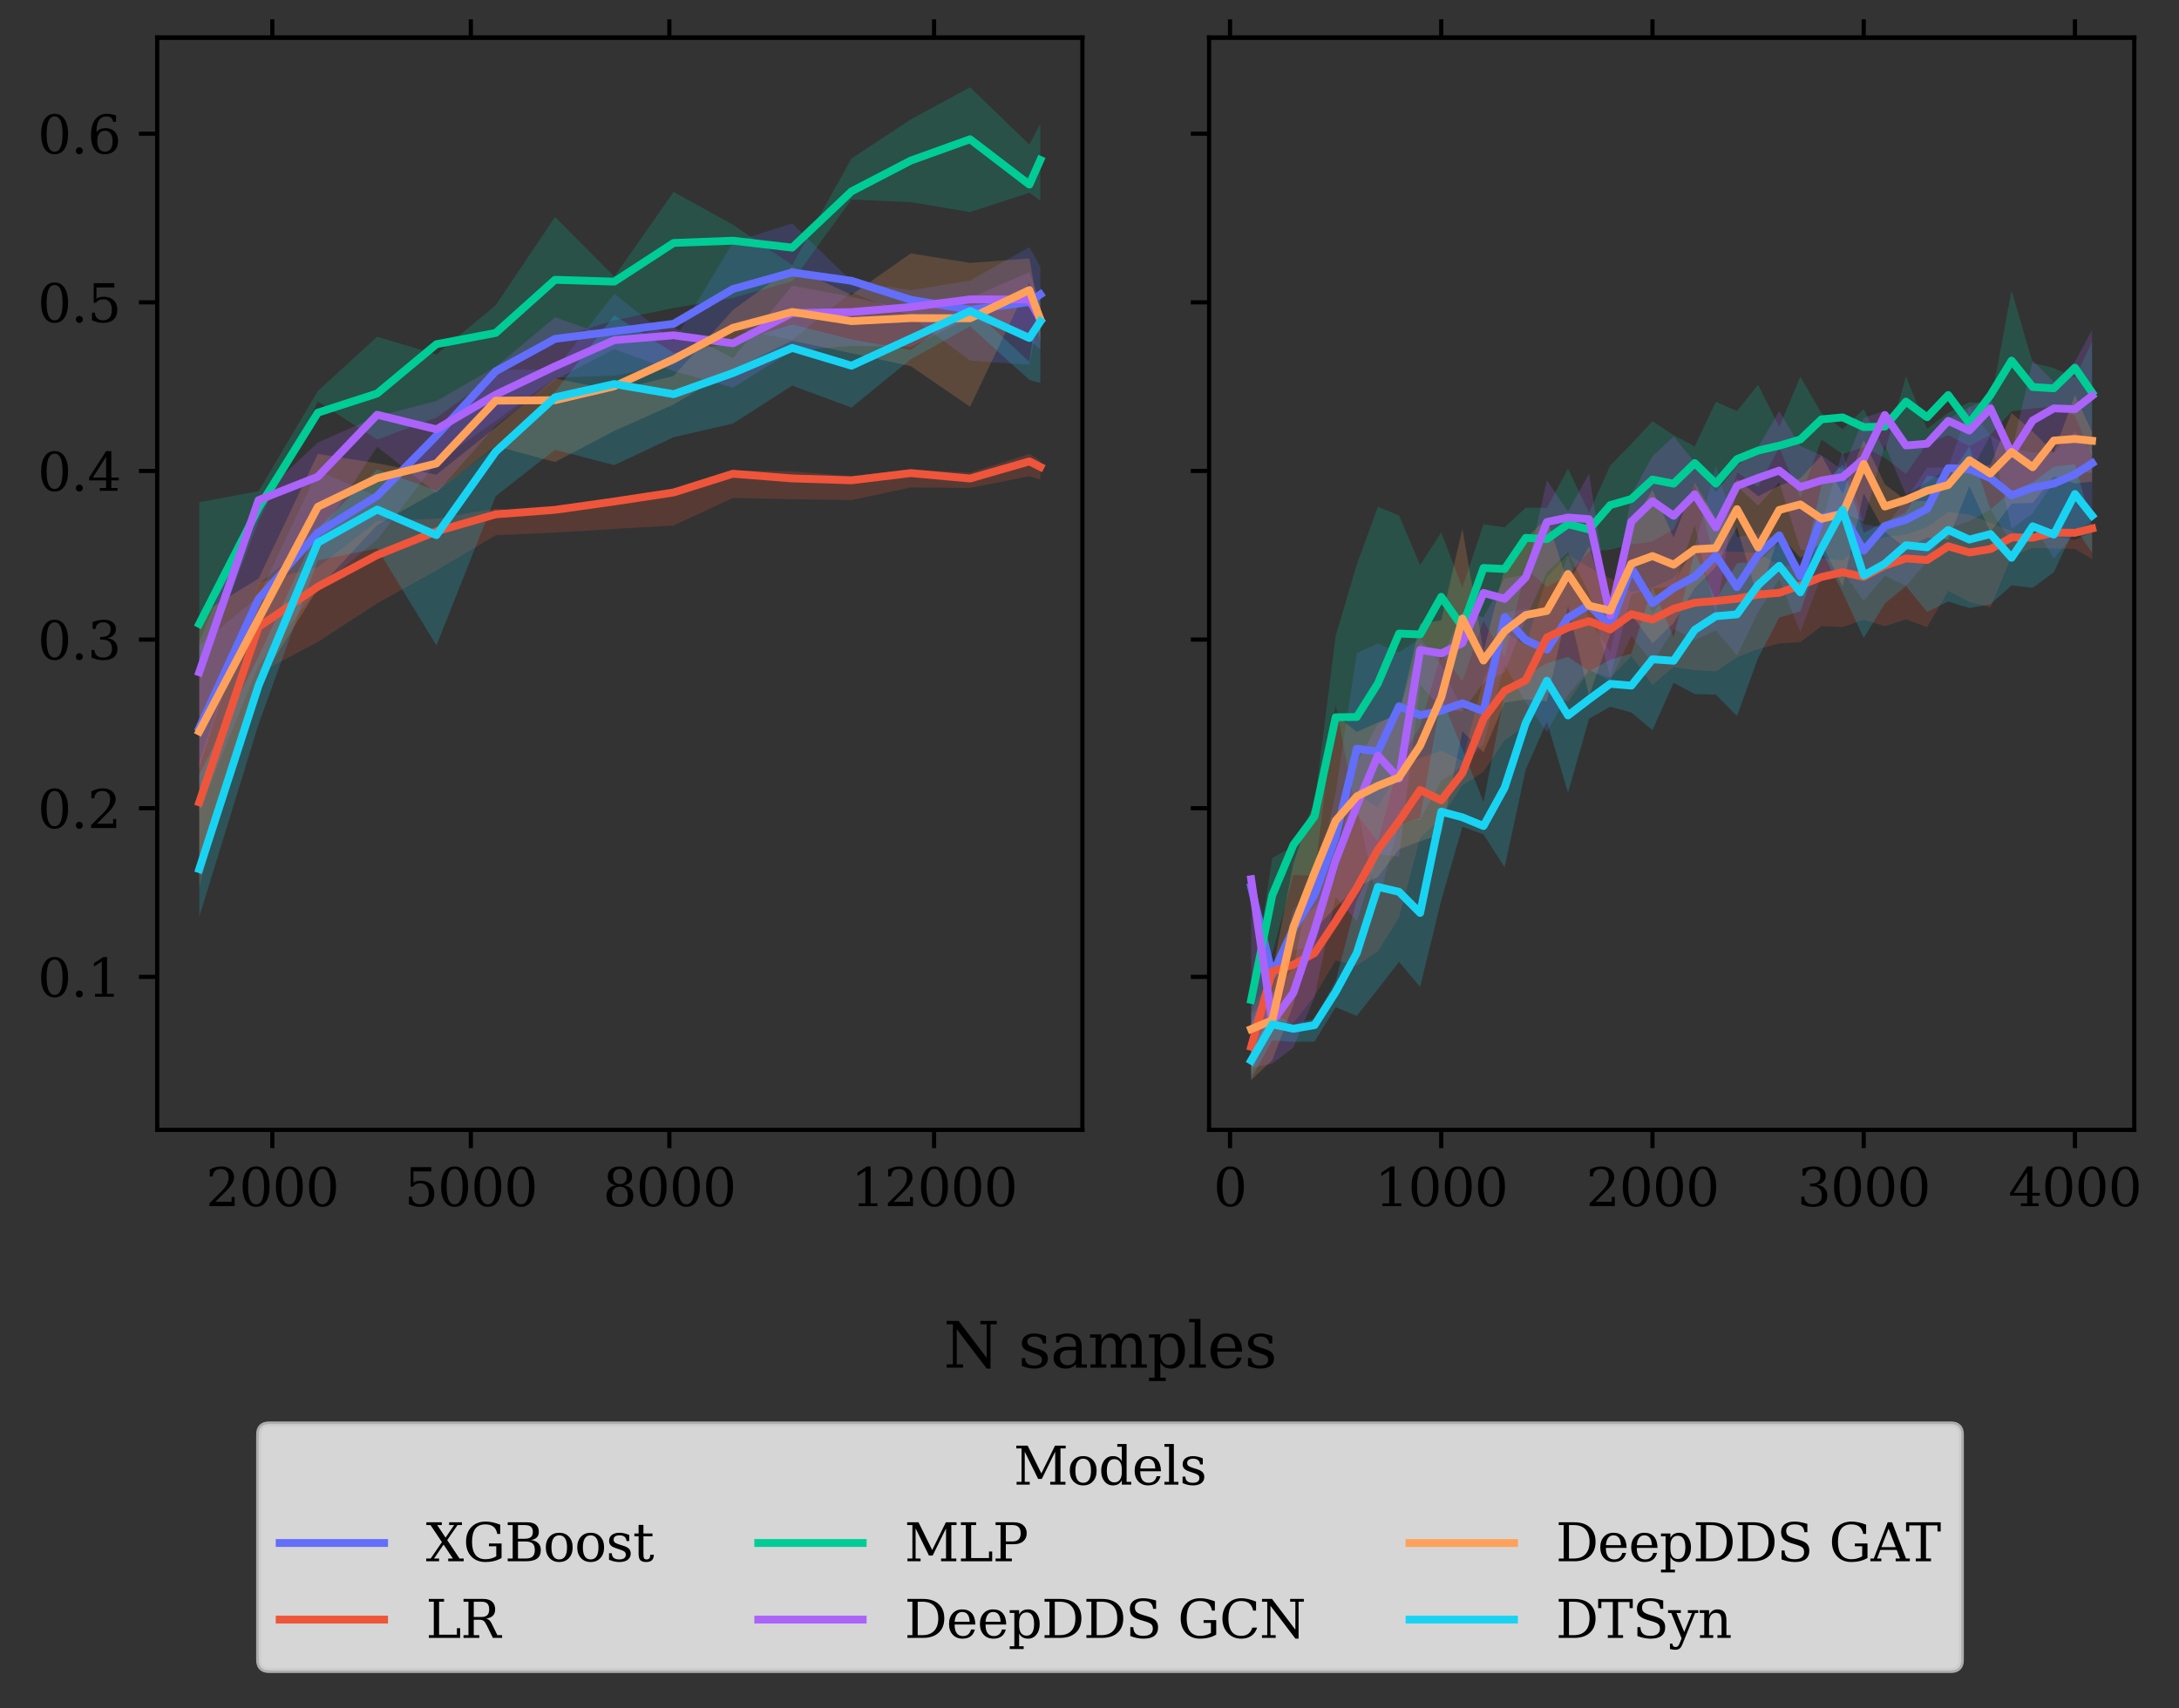 <?xml version="1.0" encoding="utf-8" standalone="no"?>
<!DOCTYPE svg PUBLIC "-//W3C//DTD SVG 1.1//EN"
  "http://www.w3.org/Graphics/SVG/1.1/DTD/svg11.dtd">
<svg xmlns:xlink="http://www.w3.org/1999/xlink" width="417.25pt" height="327.12pt" viewBox="0 0 417.25 327.12" xmlns="http://www.w3.org/2000/svg" version="1.1">
 <rect x="0" y="0" width="417.25" height="327.12" fill="#333333" stroke="none"/>
 <defs>
  <style type="text/css">*{stroke-linejoin: round; stroke-linecap: butt}</style>
 </defs>
 <g id="figure_1">
  <g id="patch_1">
   <path d="M 0 327.12 
L 417.25 327.12 
L 417.25 0 
L 0 0 
L 0 327.12 
z
" style="fill: none"/>
  </g>
  <g id="axes_1">
   <g id="patch_2">
    <path d="M 30.103 216.4 
L 207.264 216.4 
L 207.264 7.2 
L 30.103 7.2 
L 30.103 216.4 
z
" style="fill: none"/>
   </g>
   <g id="axes_2">
    <g id="patch_3">
     <path d="M 30.103 7.2 
L 207.264 7.2 
L 207.264 7.2 
L 30.103 7.2 
L 30.103 7.2 
z
" style="fill: none"/>
    </g>
    <g id="matplotlib.axis_1">
     <g id="xtick_1">
      <g id="line2d_1">
       <defs>
        <path id="m27211f273b" d="M 0 0 
L 0 -3.5 
" style="stroke: #000000; stroke-width: 0.8"/>
       </defs>
       <g>
        <use xlink:href="#m27211f273b" x="52.145" y="7.2" style="stroke: #000000; stroke-width: 0.8"/>
       </g>
      </g>
      <g id="text_1">
       <!-- 15% -->
       <g transform="translate(41.032 -1.88) scale(0.1 -0.1)">
        <defs>
         <path id="DejaVuSerif-31" d="M 909 0 
L 909 331 
L 1722 331 
L 1722 4213 
L 781 3603 
L 781 4013 
L 1919 4750 
L 2350 4750 
L 2350 331 
L 3163 331 
L 3163 0 
L 909 0 
z
" transform="scale(0.016)"/>
         <path id="DejaVuSerif-35" d="M 3219 4666 
L 3219 4153 
L 1081 4153 
L 1081 2816 
Q 1244 2928 1461 2984 
Q 1678 3041 1947 3041 
Q 2703 3041 3140 2622 
Q 3578 2203 3578 1478 
Q 3578 738 3136 323 
Q 2694 -91 1894 -91 
Q 1572 -91 1234 -12 
Q 897 66 544 225 
L 544 1131 
L 897 1131 
Q 925 688 1179 453 
Q 1434 219 1894 219 
Q 2388 219 2653 544 
Q 2919 869 2919 1478 
Q 2919 2084 2655 2407 
Q 2391 2731 1894 2731 
Q 1613 2731 1398 2631 
Q 1184 2531 1019 2322 
L 750 2322 
L 750 4666 
L 3219 4666 
z
" transform="scale(0.016)"/>
         <path id="DejaVuSerif-25" d="M 1434 4459 
Q 1159 4459 1004 4200 
Q 850 3941 850 3475 
Q 850 3016 1008 2753 
Q 1166 2491 1434 2491 
Q 1700 2491 1854 2752 
Q 2009 3013 2009 3475 
Q 2009 3938 1854 4198 
Q 1700 4459 1434 4459 
z
M 4653 2169 
Q 4381 2169 4226 1906 
Q 4072 1644 4072 1178 
Q 4072 719 4228 458 
Q 4384 197 4653 197 
Q 4922 197 5075 458 
Q 5228 719 5228 1178 
Q 5228 1641 5073 1905 
Q 4919 2169 4653 2169 
z
M 4653 2450 
Q 5147 2450 5437 2106 
Q 5728 1763 5728 1178 
Q 5728 594 5436 251 
Q 5144 -91 4653 -91 
Q 4153 -91 3862 251 
Q 3572 594 3572 1178 
Q 3572 1766 3864 2108 
Q 4156 2450 4653 2450 
z
M 4263 4750 
L 4738 4750 
L 1819 -91 
L 1344 -91 
L 4263 4750 
z
M 1428 4750 
Q 1922 4750 2215 4408 
Q 2509 4066 2509 3481 
Q 2509 2891 2217 2550 
Q 1925 2209 1428 2209 
Q 931 2209 642 2551 
Q 353 2894 353 3481 
Q 353 4063 643 4406 
Q 934 4750 1428 4750 
z
" transform="scale(0.016)"/>
        </defs>
        <use xlink:href="#DejaVuSerif-31"/>
        <use xlink:href="#DejaVuSerif-35" x="63.623"/>
        <use xlink:href="#DejaVuSerif-25" x="127.246"/>
       </g>
      </g>
     </g>
     <g id="xtick_2">
      <g id="line2d_2">
       <g>
        <use xlink:href="#m27211f273b" x="90.16" y="7.2" style="stroke: #000000; stroke-width: 0.8"/>
       </g>
      </g>
      <g id="text_2">
       <!-- 37% -->
       <g transform="translate(79.047 -1.88) scale(0.1 -0.1)">
        <defs>
         <path id="DejaVuSerif-33" d="M 622 4469 
Q 988 4606 1323 4678 
Q 1659 4750 1953 4750 
Q 2638 4750 3022 4454 
Q 3406 4159 3406 3634 
Q 3406 3213 3140 2930 
Q 2875 2647 2388 2547 
Q 2963 2466 3280 2130 
Q 3597 1794 3597 1259 
Q 3597 606 3158 257 
Q 2719 -91 1894 -91 
Q 1528 -91 1179 -12 
Q 831 66 488 225 
L 488 1131 
L 838 1131 
Q 869 681 1141 450 
Q 1413 219 1906 219 
Q 2384 219 2661 495 
Q 2938 772 2938 1253 
Q 2938 1803 2653 2086 
Q 2369 2369 1819 2369 
L 1522 2369 
L 1522 2688 
L 1678 2688 
Q 2225 2688 2498 2914 
Q 2772 3141 2772 3597 
Q 2772 4006 2547 4223 
Q 2322 4441 1900 4441 
Q 1478 4441 1245 4241 
Q 1013 4041 972 3647 
L 622 3647 
L 622 4469 
z
" transform="scale(0.016)"/>
         <path id="DejaVuSerif-37" d="M 3609 4347 
L 1784 0 
L 1319 0 
L 3059 4153 
L 903 4153 
L 903 3578 
L 538 3578 
L 538 4666 
L 3609 4666 
L 3609 4347 
z
" transform="scale(0.016)"/>
        </defs>
        <use xlink:href="#DejaVuSerif-33"/>
        <use xlink:href="#DejaVuSerif-37" x="63.623"/>
        <use xlink:href="#DejaVuSerif-25" x="127.246"/>
       </g>
      </g>
     </g>
     <g id="xtick_3">
      <g id="line2d_3">
       <g>
        <use xlink:href="#m27211f273b" x="128.175" y="7.2" style="stroke: #000000; stroke-width: 0.8"/>
       </g>
      </g>
      <g id="text_3">
       <!-- 59% -->
       <g transform="translate(117.061 -1.88) scale(0.1 -0.1)">
        <defs>
         <path id="DejaVuSerif-39" d="M 2994 2091 
Q 2784 1856 2512 1740 
Q 2241 1625 1900 1625 
Q 1206 1625 804 2044 
Q 403 2463 403 3188 
Q 403 3897 839 4323 
Q 1275 4750 2003 4750 
Q 2794 4750 3217 4161 
Q 3641 3572 3641 2478 
Q 3641 1253 3137 581 
Q 2634 -91 1722 -91 
Q 1475 -91 1203 -44 
Q 931 3 647 97 
L 647 872 
L 997 872 
Q 1038 556 1241 387 
Q 1444 219 1784 219 
Q 2391 219 2687 676 
Q 2984 1134 2994 2091 
z
M 1978 4441 
Q 1534 4441 1298 4117 
Q 1063 3794 1063 3188 
Q 1063 2581 1298 2256 
Q 1534 1931 1978 1931 
Q 2422 1931 2658 2245 
Q 2894 2559 2894 3150 
Q 2894 3772 2656 4106 
Q 2419 4441 1978 4441 
z
" transform="scale(0.016)"/>
        </defs>
        <use xlink:href="#DejaVuSerif-35"/>
        <use xlink:href="#DejaVuSerif-39" x="63.623"/>
        <use xlink:href="#DejaVuSerif-25" x="127.246"/>
       </g>
      </g>
     </g>
     <g id="xtick_4">
      <g id="line2d_4">
       <g>
        <use xlink:href="#m27211f273b" x="178.861" y="7.2" style="stroke: #000000; stroke-width: 0.8"/>
       </g>
      </g>
      <g id="text_4">
       <!-- 88% -->
       <g transform="translate(167.748 -1.88) scale(0.1 -0.1)">
        <defs>
         <path id="DejaVuSerif-38" d="M 2981 1275 
Q 2981 1775 2732 2051 
Q 2484 2328 2034 2328 
Q 1584 2328 1336 2051 
Q 1088 1775 1088 1275 
Q 1088 772 1336 495 
Q 1584 219 2034 219 
Q 2484 219 2732 495 
Q 2981 772 2981 1275 
z
M 2853 3541 
Q 2853 3966 2637 4203 
Q 2422 4441 2034 4441 
Q 1650 4441 1433 4203 
Q 1216 3966 1216 3541 
Q 1216 3113 1433 2875 
Q 1650 2638 2034 2638 
Q 2422 2638 2637 2875 
Q 2853 3113 2853 3541 
z
M 2516 2484 
Q 3047 2413 3344 2092 
Q 3641 1772 3641 1275 
Q 3641 619 3225 264 
Q 2809 -91 2034 -91 
Q 1263 -91 845 264 
Q 428 619 428 1275 
Q 428 1772 725 2092 
Q 1022 2413 1556 2484 
Q 1084 2569 832 2842 
Q 581 3116 581 3541 
Q 581 4103 968 4426 
Q 1356 4750 2034 4750 
Q 2713 4750 3100 4426 
Q 3488 4103 3488 3541 
Q 3488 3116 3236 2842 
Q 2984 2569 2516 2484 
z
" transform="scale(0.016)"/>
        </defs>
        <use xlink:href="#DejaVuSerif-38"/>
        <use xlink:href="#DejaVuSerif-38" x="63.623"/>
        <use xlink:href="#DejaVuSerif-25" x="127.246"/>
       </g>
      </g>
     </g>
    </g>
    <g id="matplotlib.axis_2"/>
    <g id="patch_4">
     <path d="M 30.103 7.2 
L 207.264 7.2 
" style="fill: none; stroke: #000000; stroke-width: 0.8; stroke-linejoin: miter; stroke-linecap: square"/>
    </g>
   </g>
   <g id="PolyCollection_1">
    <path d="M 38.156 155.377 
L 38.156 123.653 
L 49.51 114.213 
L 60.863 90.156 
L 72.217 95.055 
L 83.571 82.996 
L 94.924 70.779 
L 106.278 70.877 
L 117.632 56.248 
L 128.986 65.378 
L 140.339 46.434 
L 151.693 42.779 
L 163.047 53.864 
L 174.4 55.583 
L 185.754 53.737 
L 197.108 47.321 
L 199.211 51.107 
L 199.211 59.208 
L 199.211 59.208 
L 197.108 69.882 
L 185.754 69.067 
L 174.4 60.599 
L 163.047 55.986 
L 151.693 65.091 
L 140.339 62.873 
L 128.986 69.854 
L 117.632 71.926 
L 106.278 72.358 
L 94.924 80.613 
L 83.571 88.517 
L 72.217 103.371 
L 60.863 112.755 
L 49.51 127.35 
L 38.156 155.377 
z
" clip-path="url(#pae1a84faa8)" style="fill: #636efa; fill-opacity: 0.2"/>
   </g>
   <g id="PolyCollection_2">
    <path d="M 38.156 169.882 
L 38.156 145.925 
L 49.51 111.625 
L 60.863 108.63 
L 72.217 99.826 
L 83.571 99.327 
L 94.924 97.415 
L 106.278 98.499 
L 117.632 95.622 
L 128.986 93.797 
L 140.339 90.1 
L 151.693 90.283 
L 163.047 91.184 
L 174.4 89.892 
L 185.754 90.539 
L 197.108 86.934 
L 199.211 88.218 
L 199.211 91.848 
L 199.211 91.848 
L 197.108 91.217 
L 185.754 93.443 
L 174.4 93.368 
L 163.047 95.77 
L 151.693 95.61 
L 140.339 95.364 
L 128.986 100.637 
L 117.632 101.297 
L 106.278 101.998 
L 94.924 102.506 
L 83.571 109.247 
L 72.217 115.559 
L 60.863 122.948 
L 49.51 128.948 
L 38.156 169.882 
z
" clip-path="url(#pae1a84faa8)" style="fill: #ef553b; fill-opacity: 0.2"/>
   </g>
   <g id="PolyCollection_3">
    <path d="M 38.156 129.619 
L 38.156 96.179 
L 49.51 94.083 
L 60.863 74.89 
L 72.217 64.493 
L 83.571 67.882 
L 94.924 58.455 
L 106.278 41.546 
L 117.632 52.963 
L 128.986 36.761 
L 140.339 43.032 
L 151.693 50.776 
L 163.047 30.358 
L 174.4 22.863 
L 185.754 16.709 
L 197.108 27.681 
L 199.211 23.704 
L 199.211 38.453 
L 199.211 38.453 
L 197.108 36.917 
L 185.754 40.618 
L 174.4 38.713 
L 163.047 38.213 
L 151.693 53.875 
L 140.339 57.038 
L 128.986 58.993 
L 117.632 61.334 
L 106.278 64.905 
L 94.924 71.853 
L 83.571 79.981 
L 72.217 84.192 
L 60.863 76.896 
L 49.51 99.831 
L 38.156 129.619 
z
" clip-path="url(#pae1a84faa8)" style="fill: #00cc96; fill-opacity: 0.2"/>
   </g>
   <g id="PolyCollection_4">
    <path d="M 38.156 146.959 
L 38.156 122.941 
L 49.51 95.4 
L 60.863 84.754 
L 72.217 79.731 
L 83.571 76.784 
L 94.924 70.253 
L 106.278 60.771 
L 117.632 64.743 
L 128.986 62.704 
L 140.339 68.594 
L 151.693 54.74 
L 163.047 56.839 
L 174.4 59.48 
L 185.754 57.072 
L 197.108 52.155 
L 199.211 57.89 
L 199.211 66.933 
L 199.211 66.933 
L 197.108 65.123 
L 185.754 60.758 
L 174.4 66.447 
L 163.047 66.235 
L 151.693 67.215 
L 140.339 74.252 
L 128.986 71.048 
L 117.632 66.857 
L 106.278 72.756 
L 94.924 81.545 
L 83.571 94.46 
L 72.217 85.577 
L 60.863 102.9 
L 49.51 111.834 
L 38.156 146.959 
z
" clip-path="url(#pae1a84faa8)" style="fill: #ab63fa; fill-opacity: 0.2"/>
   </g>
   <g id="PolyCollection_5">
    <path d="M 38.156 167.792 
L 38.156 117.774 
L 49.51 110.792 
L 60.863 86.919 
L 72.217 88.738 
L 83.571 90.913 
L 94.924 81.844 
L 106.278 72.48 
L 117.632 74.746 
L 128.986 72.016 
L 140.339 59.384 
L 151.693 51.134 
L 163.047 56.488 
L 174.4 48.528 
L 185.754 50.353 
L 197.108 49.508 
L 199.211 61.227 
L 199.211 65.517 
L 199.211 65.517 
L 197.108 54.079 
L 185.754 77.902 
L 174.4 70.133 
L 163.047 67.649 
L 151.693 65.24 
L 140.339 70.771 
L 128.986 77.462 
L 117.632 82.534 
L 106.278 88.49 
L 94.924 85.436 
L 83.571 94.123 
L 72.217 100.582 
L 60.863 112.757 
L 49.51 130.922 
L 38.156 167.792 
z
" clip-path="url(#pae1a84faa8)" style="fill: #ffa15a; fill-opacity: 0.2"/>
   </g>
   <g id="PolyCollection_6">
    <path d="M 38.156 175.584 
L 38.156 148.386 
L 49.51 125.761 
L 60.863 101.241 
L 72.217 89.921 
L 83.571 93.957 
L 94.924 85.612 
L 106.278 75.073 
L 117.632 60.408 
L 128.986 67.591 
L 140.339 65.706 
L 151.693 62.154 
L 163.047 64.993 
L 174.4 67.034 
L 185.754 58.774 
L 197.108 69.295 
L 199.211 54.754 
L 199.211 73.356 
L 199.211 73.356 
L 197.108 72.763 
L 185.754 62.491 
L 174.4 68.79 
L 163.047 78.06 
L 151.693 73.856 
L 140.339 81.125 
L 128.986 83.736 
L 117.632 89.08 
L 106.278 86.125 
L 94.924 95.023 
L 83.571 123.627 
L 72.217 105.007 
L 60.863 107.289 
L 49.51 138.719 
L 38.156 175.584 
z
" clip-path="url(#pae1a84faa8)" style="fill: #19d3f3; fill-opacity: 0.2"/>
   </g>
   <g id="matplotlib.axis_3">
    <g id="xtick_5">
     <g id="line2d_5">
      <defs>
       <path id="md739749cf6" d="M 0 0 
L 0 3.5 
" style="stroke: #000000; stroke-width: 0.8"/>
      </defs>
      <g>
       <use xlink:href="#md739749cf6" x="52.145" y="216.4" style="stroke: #000000; stroke-width: 0.8"/>
      </g>
     </g>
     <g id="text_5">
      <!-- 2000 -->
      <g transform="translate(39.42 230.998) scale(0.1 -0.1)">
       <defs>
        <path id="DejaVuSerif-32" d="M 819 3553 
L 469 3553 
L 469 4384 
Q 803 4563 1142 4656 
Q 1481 4750 1806 4750 
Q 2534 4750 2956 4397 
Q 3378 4044 3378 3438 
Q 3378 2753 2422 1800 
Q 2347 1728 2309 1691 
L 1131 513 
L 3078 513 
L 3078 1088 
L 3444 1088 
L 3444 0 
L 434 0 
L 434 341 
L 1850 1753 
Q 2319 2222 2519 2614 
Q 2719 3006 2719 3438 
Q 2719 3909 2473 4175 
Q 2228 4441 1797 4441 
Q 1350 4441 1106 4219 
Q 863 3997 819 3553 
z
" transform="scale(0.016)"/>
        <path id="DejaVuSerif-30" d="M 2034 219 
Q 2513 219 2750 744 
Q 2988 1269 2988 2328 
Q 2988 3391 2750 3916 
Q 2513 4441 2034 4441 
Q 1556 4441 1318 3916 
Q 1081 3391 1081 2328 
Q 1081 1269 1318 744 
Q 1556 219 2034 219 
z
M 2034 -91 
Q 1275 -91 848 546 
Q 422 1184 422 2328 
Q 422 3475 848 4112 
Q 1275 4750 2034 4750 
Q 2797 4750 3222 4112 
Q 3647 3475 3647 2328 
Q 3647 1184 3222 546 
Q 2797 -91 2034 -91 
z
" transform="scale(0.016)"/>
       </defs>
       <use xlink:href="#DejaVuSerif-32"/>
       <use xlink:href="#DejaVuSerif-30" x="63.623"/>
       <use xlink:href="#DejaVuSerif-30" x="127.246"/>
       <use xlink:href="#DejaVuSerif-30" x="190.869"/>
      </g>
     </g>
    </g>
    <g id="xtick_6">
     <g id="line2d_6">
      <g>
       <use xlink:href="#md739749cf6" x="90.16" y="216.4" style="stroke: #000000; stroke-width: 0.8"/>
      </g>
     </g>
     <g id="text_6">
      <!-- 5000 -->
      <g transform="translate(77.435 230.998) scale(0.1 -0.1)">
       <use xlink:href="#DejaVuSerif-35"/>
       <use xlink:href="#DejaVuSerif-30" x="63.623"/>
       <use xlink:href="#DejaVuSerif-30" x="127.246"/>
       <use xlink:href="#DejaVuSerif-30" x="190.869"/>
      </g>
     </g>
    </g>
    <g id="xtick_7">
     <g id="line2d_7">
      <g>
       <use xlink:href="#md739749cf6" x="128.175" y="216.4" style="stroke: #000000; stroke-width: 0.8"/>
      </g>
     </g>
     <g id="text_7">
      <!-- 8000 -->
      <g transform="translate(115.45 230.998) scale(0.1 -0.1)">
       <use xlink:href="#DejaVuSerif-38"/>
       <use xlink:href="#DejaVuSerif-30" x="63.623"/>
       <use xlink:href="#DejaVuSerif-30" x="127.246"/>
       <use xlink:href="#DejaVuSerif-30" x="190.869"/>
      </g>
     </g>
    </g>
    <g id="xtick_8">
     <g id="line2d_8">
      <g>
       <use xlink:href="#md739749cf6" x="178.861" y="216.4" style="stroke: #000000; stroke-width: 0.8"/>
      </g>
     </g>
     <g id="text_8">
      <!-- 12000 -->
      <g transform="translate(162.955 230.998) scale(0.1 -0.1)">
       <use xlink:href="#DejaVuSerif-31"/>
       <use xlink:href="#DejaVuSerif-32" x="63.623"/>
       <use xlink:href="#DejaVuSerif-30" x="127.246"/>
       <use xlink:href="#DejaVuSerif-30" x="190.869"/>
       <use xlink:href="#DejaVuSerif-30" x="254.492"/>
      </g>
     </g>
    </g>
   </g>
   <g id="matplotlib.axis_4">
    <g id="ytick_1">
     <g id="line2d_9">
      <defs>
       <path id="me0aaa219f0" d="M 0 0 
L -3.5 0 
" style="stroke: #000000; stroke-width: 0.8"/>
      </defs>
      <g>
       <use xlink:href="#me0aaa219f0" x="30.103" y="187.09" style="stroke: #000000; stroke-width: 0.8"/>
      </g>
     </g>
     <g id="text_9">
      <!-- 0.1 -->
      <g transform="translate(7.2 190.889) scale(0.1 -0.1)">
       <defs>
        <path id="DejaVuSerif-2e" d="M 603 325 
Q 603 500 722 622 
Q 841 744 1019 744 
Q 1191 744 1312 622 
Q 1434 500 1434 325 
Q 1434 153 1312 31 
Q 1191 -91 1019 -91 
Q 841 -91 722 29 
Q 603 150 603 325 
z
" transform="scale(0.016)"/>
       </defs>
       <use xlink:href="#DejaVuSerif-30"/>
       <use xlink:href="#DejaVuSerif-2e" x="63.623"/>
       <use xlink:href="#DejaVuSerif-31" x="95.41"/>
      </g>
     </g>
    </g>
    <g id="ytick_2">
     <g id="line2d_10">
      <g>
       <use xlink:href="#me0aaa219f0" x="30.103" y="154.792" style="stroke: #000000; stroke-width: 0.8"/>
      </g>
     </g>
     <g id="text_10">
      <!-- 0.2 -->
      <g transform="translate(7.2 158.591) scale(0.1 -0.1)">
       <use xlink:href="#DejaVuSerif-30"/>
       <use xlink:href="#DejaVuSerif-2e" x="63.623"/>
       <use xlink:href="#DejaVuSerif-32" x="95.41"/>
      </g>
     </g>
    </g>
    <g id="ytick_3">
     <g id="line2d_11">
      <g>
       <use xlink:href="#me0aaa219f0" x="30.103" y="122.494" style="stroke: #000000; stroke-width: 0.8"/>
      </g>
     </g>
     <g id="text_11">
      <!-- 0.3 -->
      <g transform="translate(7.2 126.294) scale(0.1 -0.1)">
       <use xlink:href="#DejaVuSerif-30"/>
       <use xlink:href="#DejaVuSerif-2e" x="63.623"/>
       <use xlink:href="#DejaVuSerif-33" x="95.41"/>
      </g>
     </g>
    </g>
    <g id="ytick_4">
     <g id="line2d_12">
      <g>
       <use xlink:href="#me0aaa219f0" x="30.103" y="90.196" style="stroke: #000000; stroke-width: 0.8"/>
      </g>
     </g>
     <g id="text_12">
      <!-- 0.4 -->
      <g transform="translate(7.2 93.996) scale(0.1 -0.1)">
       <defs>
        <path id="DejaVuSerif-34" d="M 2234 1581 
L 2234 4063 
L 641 1581 
L 2234 1581 
z
M 3609 0 
L 1484 0 
L 1484 331 
L 2234 331 
L 2234 1247 
L 197 1247 
L 197 1588 
L 2241 4750 
L 2859 4750 
L 2859 1581 
L 3750 1581 
L 3750 1247 
L 2859 1247 
L 2859 331 
L 3609 331 
L 3609 0 
z
" transform="scale(0.016)"/>
       </defs>
       <use xlink:href="#DejaVuSerif-30"/>
       <use xlink:href="#DejaVuSerif-2e" x="63.623"/>
       <use xlink:href="#DejaVuSerif-34" x="95.41"/>
      </g>
     </g>
    </g>
    <g id="ytick_5">
     <g id="line2d_13">
      <g>
       <use xlink:href="#me0aaa219f0" x="30.103" y="57.899" style="stroke: #000000; stroke-width: 0.8"/>
      </g>
     </g>
     <g id="text_13">
      <!-- 0.5 -->
      <g transform="translate(7.2 61.698) scale(0.1 -0.1)">
       <use xlink:href="#DejaVuSerif-30"/>
       <use xlink:href="#DejaVuSerif-2e" x="63.623"/>
       <use xlink:href="#DejaVuSerif-35" x="95.41"/>
      </g>
     </g>
    </g>
    <g id="ytick_6">
     <g id="line2d_14">
      <g>
       <use xlink:href="#me0aaa219f0" x="30.103" y="25.601" style="stroke: #000000; stroke-width: 0.8"/>
      </g>
     </g>
     <g id="text_14">
      <!-- 0.6 -->
      <g transform="translate(7.2 29.4) scale(0.1 -0.1)">
       <defs>
        <path id="DejaVuSerif-36" d="M 2094 219 
Q 2534 219 2771 542 
Q 3009 866 3009 1472 
Q 3009 2078 2771 2401 
Q 2534 2725 2094 2725 
Q 1647 2725 1412 2412 
Q 1178 2100 1178 1509 
Q 1178 888 1415 553 
Q 1653 219 2094 219 
z
M 1075 2569 
Q 1288 2803 1556 2918 
Q 1825 3034 2163 3034 
Q 2859 3034 3264 2615 
Q 3669 2197 3669 1472 
Q 3669 763 3233 336 
Q 2797 -91 2069 -91 
Q 1278 -91 853 498 
Q 428 1088 428 2181 
Q 428 3406 931 4078 
Q 1434 4750 2350 4750 
Q 2597 4750 2869 4703 
Q 3141 4656 3425 4563 
L 3425 3794 
L 3072 3794 
Q 3034 4109 2831 4275 
Q 2628 4441 2284 4441 
Q 1678 4441 1381 3981 
Q 1084 3522 1075 2569 
z
" transform="scale(0.016)"/>
       </defs>
       <use xlink:href="#DejaVuSerif-30"/>
       <use xlink:href="#DejaVuSerif-2e" x="63.623"/>
       <use xlink:href="#DejaVuSerif-36" x="95.41"/>
      </g>
     </g>
    </g>
   </g>
   <g id="line2d_15">
    <path d="M 38.156 139.429 
L 49.51 114.692 
L 60.863 102.012 
L 72.217 94.99 
L 83.571 83.455 
L 94.924 71.106 
L 106.278 64.898 
L 117.632 63.458 
L 128.986 62.015 
L 140.339 55.359 
L 151.693 52.179 
L 163.047 53.775 
L 174.4 57.422 
L 185.754 59.324 
L 197.108 57.846 
L 199.211 56.398 
" clip-path="url(#pae1a84faa8)" style="fill: none; stroke: #636efa; stroke-width: 1.5; stroke-linecap: square"/>
   </g>
   <g id="line2d_16">
    <path d="M 38.156 153.667 
L 49.51 120.064 
L 60.863 112.359 
L 72.217 106.314 
L 83.571 101.765 
L 94.924 98.503 
L 106.278 97.649 
L 117.632 96.045 
L 128.986 94.318 
L 140.339 90.733 
L 151.693 91.631 
L 163.047 91.988 
L 174.4 90.611 
L 185.754 91.647 
L 197.108 88.37 
L 199.211 89.426 
" clip-path="url(#pae1a84faa8)" style="fill: none; stroke: #ef553b; stroke-width: 1.5; stroke-linecap: square"/>
   </g>
   <g id="line2d_17">
    <path d="M 38.156 119.492 
L 49.51 97.288 
L 60.863 79.031 
L 72.217 75.365 
L 83.571 65.922 
L 94.924 63.761 
L 106.278 53.589 
L 117.632 53.936 
L 128.986 46.532 
L 140.339 46.099 
L 151.693 47.426 
L 163.047 36.655 
L 174.4 30.757 
L 185.754 26.668 
L 197.108 35.352 
L 199.211 30.636 
" clip-path="url(#pae1a84faa8)" style="fill: none; stroke: #00cc96; stroke-width: 1.5; stroke-linecap: square"/>
   </g>
   <g id="line2d_18">
    <path d="M 38.156 128.752 
L 49.51 95.784 
L 60.863 91.297 
L 72.217 79.434 
L 83.571 82.232 
L 94.924 75.588 
L 106.278 70.158 
L 117.632 65.143 
L 128.986 64.221 
L 140.339 65.752 
L 151.693 59.961 
L 163.047 59.77 
L 174.4 58.801 
L 185.754 57.342 
L 197.108 57.35 
L 199.211 61.188 
" clip-path="url(#pae1a84faa8)" style="fill: none; stroke: #ab63fa; stroke-width: 1.5; stroke-linecap: square"/>
   </g>
   <g id="line2d_19">
    <path d="M 38.156 140.099 
L 49.51 118.516 
L 60.863 97.06 
L 72.217 91.584 
L 83.571 88.762 
L 94.924 76.737 
L 106.278 76.647 
L 117.632 73.982 
L 128.986 68.795 
L 140.339 62.789 
L 151.693 59.75 
L 163.047 61.503 
L 174.4 60.925 
L 185.754 60.961 
L 197.108 55.553 
L 199.211 61.159 
" clip-path="url(#pae1a84faa8)" style="fill: none; stroke: #ffa15a; stroke-width: 1.5; stroke-linecap: square"/>
   </g>
   <g id="line2d_20">
    <path d="M 38.156 166.453 
L 49.51 131.291 
L 60.863 103.929 
L 72.217 97.593 
L 83.571 102.486 
L 94.924 86.509 
L 106.278 76.098 
L 117.632 73.55 
L 128.986 75.496 
L 140.339 71.447 
L 151.693 66.635 
L 163.047 70.041 
L 174.4 64.825 
L 185.754 59.567 
L 197.108 64.736 
L 199.211 61.564 
" clip-path="url(#pae1a84faa8)" style="fill: none; stroke: #19d3f3; stroke-width: 1.5; stroke-linecap: square"/>
   </g>
   <g id="patch_5">
    <path d="M 30.103 216.4 
L 30.103 7.2 
" style="fill: none; stroke: #000000; stroke-width: 0.8; stroke-linejoin: miter; stroke-linecap: square"/>
   </g>
   <g id="patch_6">
    <path d="M 207.264 216.4 
L 207.264 7.2 
" style="fill: none; stroke: #000000; stroke-width: 0.8; stroke-linejoin: miter; stroke-linecap: square"/>
   </g>
   <g id="patch_7">
    <path d="M 30.103 216.4 
L 207.264 216.4 
" style="fill: none; stroke: #000000; stroke-width: 0.8; stroke-linejoin: miter; stroke-linecap: square"/>
   </g>
   <g id="patch_8">
    <path d="M 30.103 7.2 
L 207.264 7.2 
" style="fill: none; stroke: #000000; stroke-width: 0.8; stroke-linejoin: miter; stroke-linecap: square"/>
   </g>
  </g>
  <g id="axes_3">
   <g id="patch_9">
    <path d="M 231.526 216.4 
L 408.687 216.4 
L 408.687 7.2 
L 231.526 7.2 
L 231.526 216.4 
z
" style="fill: none"/>
   </g>
   <g id="axes_4">
    <g id="patch_10">
     <path d="M 231.526 7.2 
L 408.687 7.2 
L 408.687 7.2 
L 231.526 7.2 
L 231.526 7.2 
z
" style="fill: none"/>
    </g>
    <g id="matplotlib.axis_5">
     <g id="xtick_9">
      <g id="line2d_21">
       <g>
        <use xlink:href="#m27211f273b" x="235.534" y="7.2" style="stroke: #000000; stroke-width: 0.8"/>
       </g>
      </g>
      <g id="text_15">
       <!-- 0% -->
       <g transform="translate(227.602 -1.88) scale(0.1 -0.1)">
        <use xlink:href="#DejaVuSerif-30"/>
        <use xlink:href="#DejaVuSerif-25" x="63.623"/>
       </g>
      </g>
     </g>
     <g id="xtick_10">
      <g id="line2d_22">
       <g>
        <use xlink:href="#m27211f273b" x="275.981" y="7.2" style="stroke: #000000; stroke-width: 0.8"/>
       </g>
      </g>
      <g id="text_16">
       <!-- 7% -->
       <g transform="translate(268.049 -1.88) scale(0.1 -0.1)">
        <use xlink:href="#DejaVuSerif-37"/>
        <use xlink:href="#DejaVuSerif-25" x="63.623"/>
       </g>
      </g>
     </g>
     <g id="xtick_11">
      <g id="line2d_23">
       <g>
        <use xlink:href="#m27211f273b" x="316.429" y="7.2" style="stroke: #000000; stroke-width: 0.8"/>
       </g>
      </g>
      <g id="text_17">
       <!-- 15% -->
       <g transform="translate(305.316 -1.88) scale(0.1 -0.1)">
        <use xlink:href="#DejaVuSerif-31"/>
        <use xlink:href="#DejaVuSerif-35" x="63.623"/>
        <use xlink:href="#DejaVuSerif-25" x="127.246"/>
       </g>
      </g>
     </g>
     <g id="xtick_12">
      <g id="line2d_24">
       <g>
        <use xlink:href="#m27211f273b" x="356.877" y="7.2" style="stroke: #000000; stroke-width: 0.8"/>
       </g>
      </g>
      <g id="text_18">
       <!-- 22% -->
       <g transform="translate(345.764 -1.88) scale(0.1 -0.1)">
        <use xlink:href="#DejaVuSerif-32"/>
        <use xlink:href="#DejaVuSerif-32" x="63.623"/>
        <use xlink:href="#DejaVuSerif-25" x="127.246"/>
       </g>
      </g>
     </g>
     <g id="xtick_13">
      <g id="line2d_25">
       <g>
        <use xlink:href="#m27211f273b" x="397.325" y="7.2" style="stroke: #000000; stroke-width: 0.8"/>
       </g>
      </g>
      <g id="text_19">
       <!-- 29% -->
       <g transform="translate(386.212 -1.88) scale(0.1 -0.1)">
        <use xlink:href="#DejaVuSerif-32"/>
        <use xlink:href="#DejaVuSerif-39" x="63.623"/>
        <use xlink:href="#DejaVuSerif-25" x="127.246"/>
       </g>
      </g>
     </g>
    </g>
    <g id="matplotlib.axis_6"/>
    <g id="patch_11">
     <path d="M 231.526 7.2 
L 408.687 7.2 
" style="fill: none; stroke: #000000; stroke-width: 0.8; stroke-linejoin: miter; stroke-linecap: square"/>
    </g>
   </g>
   <g id="PolyCollection_7">
    <path d="M 239.578 200.638 
L 239.578 194.388 
L 243.623 189.775 
L 247.668 174.139 
L 251.713 170.938 
L 255.758 151.825 
L 259.802 125.066 
L 263.847 123.239 
L 267.892 124.947 
L 271.937 122.271 
L 275.981 127.368 
L 280.026 135.929 
L 284.071 136.387 
L 288.116 117.344 
L 292.161 116.593 
L 296.205 117.053 
L 300.25 106.572 
L 304.295 118.674 
L 308.34 124.874 
L 312.385 107.021 
L 316.429 117.503 
L 320.474 111.949 
L 324.519 104.67 
L 328.564 89.131 
L 332.609 102.86 
L 336.653 102.154 
L 340.698 103.306 
L 344.743 108.307 
L 348.788 100.237 
L 352.833 86.322 
L 356.877 100.42 
L 360.922 101.109 
L 364.967 95.523 
L 369.012 89.582 
L 373.056 89.547 
L 377.101 77.953 
L 381.146 83.402 
L 385.191 85.834 
L 389.236 86.694 
L 393.28 86.741 
L 397.325 82.615 
L 400.634 86.636 
L 400.634 99.686 
L 400.634 99.686 
L 397.325 102.063 
L 393.28 107.033 
L 389.236 100.242 
L 385.191 104.046 
L 381.146 97.539 
L 377.101 99.797 
L 373.056 101.157 
L 369.012 107.556 
L 364.967 112.201 
L 360.922 110.275 
L 356.877 115.053 
L 352.833 109.471 
L 348.788 110.254 
L 344.743 121.058 
L 340.698 110.943 
L 336.653 117.23 
L 332.609 125.533 
L 328.564 120.742 
L 324.519 122.582 
L 320.474 120.448 
L 316.429 126.994 
L 312.385 121.765 
L 308.34 130.464 
L 304.295 128.246 
L 300.25 133.098 
L 296.205 140.191 
L 292.161 134.553 
L 288.116 127.268 
L 284.071 142.523 
L 280.026 146.843 
L 275.981 149.483 
L 271.937 156.966 
L 267.892 157.665 
L 263.847 172.928 
L 259.802 154.507 
L 255.758 167.053 
L 251.713 181.338 
L 247.668 181.953 
L 243.623 195.913 
L 239.578 200.638 
z
" clip-path="url(#p1c847166f5)" style="fill: #636efa; fill-opacity: 0.2"/>
   </g>
   <g id="PolyCollection_8">
    <path d="M 239.578 205.812 
L 239.578 193.856 
L 243.623 185.927 
L 247.668 176.338 
L 251.713 173.894 
L 255.758 167.987 
L 259.802 152.105 
L 263.847 154.707 
L 267.892 147.383 
L 271.937 145.183 
L 275.981 143.804 
L 280.026 145.752 
L 284.071 130.169 
L 288.116 121.162 
L 292.161 123.588 
L 296.205 110.599 
L 300.25 106.184 
L 304.295 108.672 
L 308.34 110.754 
L 312.385 113.439 
L 316.429 112.534 
L 320.474 110.679 
L 324.519 105.4 
L 328.564 105.546 
L 332.609 105.655 
L 336.653 105.994 
L 340.698 108.248 
L 344.743 108.562 
L 348.788 106.937 
L 352.833 107.371 
L 356.877 104.081 
L 360.922 102.862 
L 364.967 102.386 
L 369.012 100.968 
L 373.056 98.08 
L 377.101 98.523 
L 381.146 100.19 
L 385.191 101.649 
L 389.236 103.505 
L 393.28 102.742 
L 397.325 103.452 
L 400.634 101.883 
L 400.634 107.106 
L 400.634 107.106 
L 397.325 105.124 
L 393.28 105.046 
L 389.236 104.946 
L 385.191 106.508 
L 381.146 116.326 
L 377.101 115.285 
L 373.056 113.172 
L 369.012 120.127 
L 364.967 118.608 
L 360.922 119.917 
L 356.877 118.7 
L 352.833 120.106 
L 348.788 119.916 
L 344.743 122.966 
L 340.698 123.238 
L 336.653 124.306 
L 332.609 125.884 
L 328.564 128.605 
L 324.519 128.344 
L 320.474 127.756 
L 316.429 131.172 
L 312.385 125.671 
L 308.34 129.795 
L 304.295 128.476 
L 300.25 134.465 
L 296.205 132.475 
L 292.161 138.985 
L 288.116 141.747 
L 284.071 147.819 
L 280.026 150.431 
L 275.981 156.53 
L 271.937 160.487 
L 267.892 175.71 
L 263.847 182.187 
L 259.802 184.973 
L 255.758 183.936 
L 251.713 190.76 
L 247.668 195.959 
L 243.623 195.245 
L 239.578 205.812 
z
" clip-path="url(#p1c847166f5)" style="fill: #ef553b; fill-opacity: 0.2"/>
   </g>
   <g id="PolyCollection_9">
    <path d="M 239.578 199.944 
L 239.578 190.613 
L 243.623 164.295 
L 247.668 162.153 
L 251.713 154.015 
L 255.758 121.811 
L 259.802 108.134 
L 263.847 97.063 
L 267.892 98.719 
L 271.937 108.206 
L 275.981 101.979 
L 280.026 112.502 
L 284.071 100.421 
L 288.116 100.995 
L 292.161 97.236 
L 296.205 97.273 
L 300.25 89.774 
L 304.295 98.192 
L 308.34 89.144 
L 312.385 85.029 
L 316.429 80.665 
L 320.474 83.352 
L 324.519 85.5 
L 328.564 76.944 
L 332.609 78.739 
L 336.653 73.701 
L 340.698 81.752 
L 344.743 72.146 
L 348.788 79.129 
L 352.833 82.205 
L 356.877 78.367 
L 360.922 86.453 
L 364.967 72.08 
L 369.012 82.118 
L 373.056 79.063 
L 377.101 77.033 
L 381.146 77.225 
L 385.191 55.632 
L 389.236 69.511 
L 393.28 70.509 
L 397.325 72.333 
L 400.601 65.453 
L 400.601 87.324 
L 400.601 87.324 
L 397.325 79.619 
L 393.28 77.878 
L 389.236 78.225 
L 385.191 78.764 
L 381.146 83.272 
L 377.101 85.43 
L 373.056 83.352 
L 369.012 84.956 
L 364.967 90.804 
L 360.922 87.665 
L 356.877 85.653 
L 352.833 86.976 
L 348.788 84.177 
L 344.743 95.363 
L 340.698 85.753 
L 336.653 93.246 
L 332.609 90.444 
L 328.564 107.734 
L 324.519 92.665 
L 320.474 101.373 
L 316.429 103.734 
L 312.385 104.247 
L 308.34 105.283 
L 304.295 105.584 
L 300.25 110.178 
L 296.205 112.419 
L 292.161 108.861 
L 288.116 125.877 
L 284.071 118.943 
L 280.026 130.445 
L 275.981 125.059 
L 271.937 139.059 
L 267.892 146.064 
L 263.847 161.216 
L 259.802 155.902 
L 255.758 135.016 
L 251.713 167.797 
L 247.668 167.574 
L 243.623 182.651 
L 239.578 199.944 
z
" clip-path="url(#p1c847166f5)" style="fill: #00cc96; fill-opacity: 0.2"/>
   </g>
   <g id="PolyCollection_10">
    <path d="M 239.578 204.503 
L 239.578 174.466 
L 243.623 190.292 
L 247.668 185.36 
L 251.713 165.467 
L 255.758 165.327 
L 259.802 146.185 
L 263.847 138.685 
L 267.892 136.263 
L 271.937 123.246 
L 275.981 126.301 
L 280.026 117.197 
L 284.071 118.2 
L 288.116 110.777 
L 292.161 110.069 
L 296.205 91.971 
L 300.25 97.958 
L 304.295 90.694 
L 308.34 117.019 
L 312.385 94.754 
L 316.429 87.334 
L 320.474 83.614 
L 324.519 88.491 
L 328.564 94.267 
L 332.609 89.256 
L 336.653 85.63 
L 340.698 78.762 
L 344.743 85.402 
L 348.788 87.194 
L 352.833 90.009 
L 356.877 80.012 
L 360.922 78.698 
L 364.967 85.385 
L 369.012 84.357 
L 373.056 80.242 
L 377.101 77.954 
L 381.146 76.229 
L 385.191 86.569 
L 389.236 69.057 
L 393.28 73.138 
L 397.325 69.258 
L 400.601 63.186 
L 400.601 90.553 
L 400.601 90.553 
L 397.325 90.225 
L 393.28 92.24 
L 389.236 98.322 
L 385.191 101.249 
L 381.146 83.338 
L 377.101 90.855 
L 373.056 89.632 
L 369.012 92.378 
L 364.967 94.761 
L 360.922 85.187 
L 356.877 99.88 
L 352.833 98.287 
L 348.788 106.091 
L 344.743 105.247 
L 340.698 92.382 
L 336.653 96.85 
L 332.609 93.104 
L 328.564 117.674 
L 324.519 100.626 
L 320.474 112.342 
L 316.429 112.687 
L 312.385 113.829 
L 308.34 129.716 
L 304.295 113.63 
L 300.25 105.775 
L 296.205 109.574 
L 292.161 118.551 
L 288.116 128.68 
L 284.071 130.807 
L 280.026 136.277 
L 275.981 135.609 
L 271.937 131.122 
L 267.892 164.045 
L 263.847 163.591 
L 259.802 176.451 
L 255.758 171.763 
L 251.713 190.977 
L 247.668 200.626 
L 243.623 203.715 
L 239.578 204.503 
z
" clip-path="url(#p1c847166f5)" style="fill: #ab63fa; fill-opacity: 0.2"/>
   </g>
   <g id="PolyCollection_11">
    <path d="M 239.578 206.891 
L 239.578 196.215 
L 243.623 186.204 
L 247.668 165.358 
L 251.713 153.458 
L 255.758 136.842 
L 259.802 140.19 
L 263.847 138.368 
L 267.892 136.844 
L 271.937 119.442 
L 275.981 118.811 
L 280.026 101.266 
L 284.071 124.735 
L 288.116 108.902 
L 292.161 103.127 
L 296.205 99.217 
L 300.25 111.822 
L 304.295 104.579 
L 308.34 117.667 
L 312.385 100.561 
L 316.429 93.815 
L 320.474 102.951 
L 324.519 92.442 
L 328.564 99.337 
L 332.609 91.748 
L 336.653 95.032 
L 340.698 93.037 
L 344.743 91.601 
L 348.788 87.223 
L 352.833 94.576 
L 356.877 84.277 
L 360.922 92.756 
L 364.967 95.836 
L 369.012 95.977 
L 373.056 89.313 
L 377.101 89.893 
L 381.146 89.028 
L 385.191 79.099 
L 389.236 82.649 
L 393.28 86.68 
L 397.325 75.683 
L 400.601 82.741 
L 400.601 92.229 
L 400.601 92.229 
L 397.325 92.591 
L 393.28 91.217 
L 389.236 96.316 
L 385.191 96.456 
L 381.146 101.843 
L 377.101 93.096 
L 373.056 103.333 
L 369.012 102.943 
L 364.967 104.977 
L 360.922 101.89 
L 356.877 94.502 
L 352.833 112.334 
L 348.788 104.021 
L 344.743 106.846 
L 340.698 102.275 
L 336.653 114.701 
L 332.609 100.94 
L 328.564 108.573 
L 324.519 112.639 
L 320.474 119.304 
L 316.429 123.227 
L 312.385 117.685 
L 308.34 121.47 
L 304.295 133.321 
L 300.25 116.04 
L 296.205 134.342 
L 292.161 133.95 
L 288.116 134.557 
L 284.071 144.105 
L 280.026 140.048 
L 275.981 159.813 
L 271.937 161.127 
L 267.892 162.617 
L 263.847 167.979 
L 259.802 169.918 
L 255.758 173.779 
L 251.713 178.033 
L 247.668 192.44 
L 243.623 203.044 
L 239.578 206.891 
z
" clip-path="url(#p1c847166f5)" style="fill: #ffa15a; fill-opacity: 0.2"/>
   </g>
   <g id="PolyCollection_12">
    <path d="M 239.578 206.599 
L 239.578 201.139 
L 243.623 193.942 
L 247.668 196.221 
L 251.713 195.104 
L 255.758 187.939 
L 259.802 172.467 
L 263.847 163.835 
L 267.892 157.973 
L 271.937 156.645 
L 275.981 133.596 
L 280.026 143.451 
L 284.071 153.611 
L 288.116 132.968 
L 292.161 129.389 
L 296.205 127.036 
L 300.25 125.804 
L 304.295 128.551 
L 308.34 126.342 
L 312.385 125.194 
L 316.429 112.45 
L 320.474 122.093 
L 324.519 105.677 
L 328.564 114.945 
L 332.609 107.871 
L 336.653 107.537 
L 340.698 103.895 
L 344.743 110.757 
L 348.788 92.961 
L 352.833 88.977 
L 356.877 102.071 
L 360.922 99.957 
L 364.967 98.168 
L 369.012 91.09 
L 373.056 91.747 
L 377.101 85.475 
L 381.146 97.58 
L 385.191 94.075 
L 389.236 92.387 
L 393.28 89.401 
L 397.325 88.902 
L 400.601 100.809 
L 400.601 105.876 
L 400.601 105.876 
L 397.325 100.984 
L 393.28 109.612 
L 389.236 112.578 
L 385.191 112.125 
L 381.146 115.727 
L 377.101 116.464 
L 373.056 115.193 
L 369.012 117.185 
L 364.967 112.225 
L 360.922 115.592 
L 356.877 122.192 
L 352.833 113.428 
L 348.788 105.464 
L 344.743 117.12 
L 340.698 118.252 
L 336.653 126.026 
L 332.609 137.128 
L 328.564 133.053 
L 324.519 132.915 
L 320.474 130.773 
L 316.429 139.831 
L 312.385 136.463 
L 308.34 135.355 
L 304.295 137.636 
L 300.25 151.821 
L 296.205 138.212 
L 292.161 147.4 
L 288.116 166.113 
L 284.071 159.795 
L 280.026 158.351 
L 275.981 172.429 
L 271.937 189.021 
L 267.892 184.214 
L 263.847 189.451 
L 259.802 194.57 
L 255.758 192.898 
L 251.713 199.498 
L 247.668 199.544 
L 243.623 199.252 
L 239.578 206.599 
z
" clip-path="url(#p1c847166f5)" style="fill: #19d3f3; fill-opacity: 0.2"/>
   </g>
   <g id="matplotlib.axis_7">
    <g id="xtick_14">
     <g id="line2d_26">
      <g>
       <use xlink:href="#md739749cf6" x="235.534" y="216.4" style="stroke: #000000; stroke-width: 0.8"/>
      </g>
     </g>
     <g id="text_20">
      <!-- 0 -->
      <g transform="translate(232.352 230.998) scale(0.1 -0.1)">
       <use xlink:href="#DejaVuSerif-30"/>
      </g>
     </g>
    </g>
    <g id="xtick_15">
     <g id="line2d_27">
      <g>
       <use xlink:href="#md739749cf6" x="275.981" y="216.4" style="stroke: #000000; stroke-width: 0.8"/>
      </g>
     </g>
     <g id="text_21">
      <!-- 1000 -->
      <g transform="translate(263.256 230.998) scale(0.1 -0.1)">
       <use xlink:href="#DejaVuSerif-31"/>
       <use xlink:href="#DejaVuSerif-30" x="63.623"/>
       <use xlink:href="#DejaVuSerif-30" x="127.246"/>
       <use xlink:href="#DejaVuSerif-30" x="190.869"/>
      </g>
     </g>
    </g>
    <g id="xtick_16">
     <g id="line2d_28">
      <g>
       <use xlink:href="#md739749cf6" x="316.429" y="216.4" style="stroke: #000000; stroke-width: 0.8"/>
      </g>
     </g>
     <g id="text_22">
      <!-- 2000 -->
      <g transform="translate(303.704 230.998) scale(0.1 -0.1)">
       <use xlink:href="#DejaVuSerif-32"/>
       <use xlink:href="#DejaVuSerif-30" x="63.623"/>
       <use xlink:href="#DejaVuSerif-30" x="127.246"/>
       <use xlink:href="#DejaVuSerif-30" x="190.869"/>
      </g>
     </g>
    </g>
    <g id="xtick_17">
     <g id="line2d_29">
      <g>
       <use xlink:href="#md739749cf6" x="356.877" y="216.4" style="stroke: #000000; stroke-width: 0.8"/>
      </g>
     </g>
     <g id="text_23">
      <!-- 3000 -->
      <g transform="translate(344.152 230.998) scale(0.1 -0.1)">
       <use xlink:href="#DejaVuSerif-33"/>
       <use xlink:href="#DejaVuSerif-30" x="63.623"/>
       <use xlink:href="#DejaVuSerif-30" x="127.246"/>
       <use xlink:href="#DejaVuSerif-30" x="190.869"/>
      </g>
     </g>
    </g>
    <g id="xtick_18">
     <g id="line2d_30">
      <g>
       <use xlink:href="#md739749cf6" x="397.325" y="216.4" style="stroke: #000000; stroke-width: 0.8"/>
      </g>
     </g>
     <g id="text_24">
      <!-- 4000 -->
      <g transform="translate(384.6 230.998) scale(0.1 -0.1)">
       <use xlink:href="#DejaVuSerif-34"/>
       <use xlink:href="#DejaVuSerif-30" x="63.623"/>
       <use xlink:href="#DejaVuSerif-30" x="127.246"/>
       <use xlink:href="#DejaVuSerif-30" x="190.869"/>
      </g>
     </g>
    </g>
   </g>
   <g id="matplotlib.axis_8">
    <g id="ytick_7">
     <g id="line2d_31">
      <g>
       <use xlink:href="#me0aaa219f0" x="231.526" y="187.09" style="stroke: #000000; stroke-width: 0.8"/>
      </g>
     </g>
    </g>
    <g id="ytick_8">
     <g id="line2d_32">
      <g>
       <use xlink:href="#me0aaa219f0" x="231.526" y="154.792" style="stroke: #000000; stroke-width: 0.8"/>
      </g>
     </g>
    </g>
    <g id="ytick_9">
     <g id="line2d_33">
      <g>
       <use xlink:href="#me0aaa219f0" x="231.526" y="122.494" style="stroke: #000000; stroke-width: 0.8"/>
      </g>
     </g>
    </g>
    <g id="ytick_10">
     <g id="line2d_34">
      <g>
       <use xlink:href="#me0aaa219f0" x="231.526" y="90.196" style="stroke: #000000; stroke-width: 0.8"/>
      </g>
     </g>
    </g>
    <g id="ytick_11">
     <g id="line2d_35">
      <g>
       <use xlink:href="#me0aaa219f0" x="231.526" y="57.899" style="stroke: #000000; stroke-width: 0.8"/>
      </g>
     </g>
    </g>
    <g id="ytick_12">
     <g id="line2d_36">
      <g>
       <use xlink:href="#me0aaa219f0" x="231.526" y="25.601" style="stroke: #000000; stroke-width: 0.8"/>
      </g>
     </g>
    </g>
   </g>
   <g id="line2d_37">
    <path d="M 239.578 169.865 
L 243.623 186.692 
L 247.668 177.86 
L 251.713 171.378 
L 255.758 160.234 
L 259.802 143.396 
L 263.847 143.915 
L 267.892 135.281 
L 271.937 136.969 
L 275.981 136.11 
L 280.026 134.701 
L 284.071 136.214 
L 288.116 118.165 
L 292.161 122.585 
L 296.205 124.42 
L 300.25 118.3 
L 304.295 115.893 
L 308.34 119.897 
L 312.385 108.765 
L 316.429 115.524 
L 320.474 112.634 
L 324.519 110.44 
L 328.564 106.435 
L 332.609 112.454 
L 336.653 106.274 
L 340.698 102.528 
L 344.743 110.374 
L 348.788 99.081 
L 352.833 98.366 
L 356.877 105.479 
L 360.922 100.748 
L 364.967 99.543 
L 369.012 97.453 
L 373.056 89.667 
L 377.101 89.818 
L 381.146 91.595 
L 385.191 94.854 
L 389.236 93.401 
L 393.28 92.623 
L 397.325 90.856 
L 400.634 88.721 
" clip-path="url(#p1c847166f5)" style="fill: none; stroke: #636efa; stroke-width: 1.5; stroke-linecap: square"/>
   </g>
   <g id="line2d_38">
    <path d="M 239.578 200.485 
L 243.623 186.03 
L 247.668 184.762 
L 251.713 182.535 
L 255.758 176.467 
L 259.802 170.057 
L 263.847 162.74 
L 267.892 157.276 
L 271.937 151.303 
L 275.981 153.284 
L 280.026 148.07 
L 284.071 137.699 
L 288.116 132.297 
L 292.161 130.283 
L 296.205 122.092 
L 300.25 120.178 
L 304.295 118.961 
L 308.34 120.547 
L 312.385 117.629 
L 316.429 118.661 
L 320.474 116.603 
L 324.519 115.432 
L 328.564 115.103 
L 332.609 114.662 
L 336.653 113.867 
L 340.698 113.541 
L 344.743 112.108 
L 348.788 110.509 
L 352.833 109.591 
L 356.877 110.487 
L 360.922 108.326 
L 364.967 106.951 
L 369.012 107.262 
L 373.056 104.627 
L 377.101 105.809 
L 381.146 105.16 
L 385.191 102.922 
L 389.236 102.971 
L 393.28 102.005 
L 397.325 102.034 
L 400.634 101.217 
" clip-path="url(#p1c847166f5)" style="fill: none; stroke: #ef553b; stroke-width: 1.5; stroke-linecap: square"/>
   </g>
   <g id="line2d_39">
    <path d="M 239.578 191.498 
L 243.623 171.479 
L 247.668 161.818 
L 251.713 156.37 
L 255.758 137.38 
L 259.802 137.322 
L 263.847 130.899 
L 267.892 121.343 
L 271.937 121.51 
L 275.981 114.305 
L 280.026 120.077 
L 284.071 108.78 
L 288.116 108.971 
L 292.161 103.006 
L 296.205 103.26 
L 300.25 100.401 
L 304.295 101.404 
L 308.34 96.738 
L 312.385 95.574 
L 316.429 91.841 
L 320.474 92.633 
L 324.519 88.689 
L 328.564 92.625 
L 332.609 87.935 
L 336.653 86.293 
L 340.698 85.356 
L 344.743 84.168 
L 348.788 80.313 
L 352.833 79.944 
L 356.877 81.8 
L 360.922 81.703 
L 364.967 76.922 
L 369.012 79.911 
L 373.056 75.661 
L 377.101 81.068 
L 381.146 75.679 
L 385.191 69.06 
L 389.236 74.122 
L 393.28 74.371 
L 397.325 70.424 
L 400.601 75.175 
" clip-path="url(#p1c847166f5)" style="fill: none; stroke: #00cc96; stroke-width: 1.5; stroke-linecap: square"/>
   </g>
   <g id="line2d_40">
    <path d="M 239.578 168.392 
L 243.623 195.731 
L 247.668 190.124 
L 251.713 178.13 
L 255.758 164.813 
L 259.802 154.328 
L 263.847 144.706 
L 267.892 149.157 
L 271.937 124.474 
L 275.981 125.141 
L 280.026 123.175 
L 284.071 113.554 
L 288.116 114.682 
L 292.161 110.58 
L 296.205 99.979 
L 300.25 99.118 
L 304.295 99.434 
L 308.34 117.906 
L 312.385 99.898 
L 316.429 95.985 
L 320.474 98.788 
L 324.519 94.667 
L 328.564 101.014 
L 332.609 93.063 
L 336.653 91.539 
L 340.698 90.125 
L 344.743 93.298 
L 348.788 92.015 
L 352.833 91.372 
L 356.877 87.902 
L 360.922 79.479 
L 364.967 85.318 
L 369.012 84.978 
L 373.056 80.607 
L 377.101 82.465 
L 381.146 78.205 
L 385.191 86.914 
L 389.236 80.528 
L 393.28 78.217 
L 397.325 78.355 
L 400.601 75.807 
" clip-path="url(#p1c847166f5)" style="fill: none; stroke: #ab63fa; stroke-width: 1.5; stroke-linecap: square"/>
   </g>
   <g id="line2d_41">
    <path d="M 239.578 197.097 
L 243.623 195.397 
L 247.668 177.555 
L 251.713 167.154 
L 255.758 157.193 
L 259.802 152.529 
L 263.847 150.511 
L 267.892 148.887 
L 271.937 142.802 
L 275.981 133.549 
L 280.026 118.47 
L 284.071 126.507 
L 288.116 120.903 
L 292.161 117.791 
L 296.205 117.006 
L 300.25 109.926 
L 304.295 115.999 
L 308.34 116.946 
L 312.385 107.98 
L 316.429 106.498 
L 320.474 108.146 
L 324.519 105.206 
L 328.564 104.973 
L 332.609 97.515 
L 336.653 104.849 
L 340.698 97.667 
L 344.743 96.611 
L 348.788 99.35 
L 352.833 98.402 
L 356.877 88.848 
L 360.922 97.014 
L 364.967 95.723 
L 369.012 93.989 
L 373.056 92.879 
L 377.101 88.135 
L 381.146 90.689 
L 385.191 86.56 
L 389.236 89.486 
L 393.28 84.37 
L 397.325 84.069 
L 400.601 84.409 
" clip-path="url(#p1c847166f5)" style="fill: none; stroke: #ffa15a; stroke-width: 1.5; stroke-linecap: square"/>
   </g>
   <g id="line2d_42">
    <path d="M 239.578 203.12 
L 243.623 196.176 
L 247.668 197.034 
L 251.713 196.335 
L 255.758 189.981 
L 259.802 182.54 
L 263.847 169.864 
L 267.892 170.807 
L 271.937 174.852 
L 275.981 155.453 
L 280.026 156.534 
L 284.071 158.203 
L 288.116 150.861 
L 292.161 138.441 
L 296.205 130.382 
L 300.25 137.027 
L 304.295 133.928 
L 308.34 130.969 
L 312.385 131.307 
L 316.429 126.27 
L 320.474 126.551 
L 324.519 120.625 
L 328.564 118.02 
L 332.609 117.664 
L 336.653 112.035 
L 340.698 108.358 
L 344.743 113.447 
L 348.788 105.113 
L 352.833 97.657 
L 356.877 110.221 
L 360.922 107.957 
L 364.967 104.42 
L 369.012 104.819 
L 373.056 101.502 
L 377.101 103.341 
L 381.146 102.282 
L 385.191 106.827 
L 389.236 100.8 
L 393.28 102.383 
L 397.325 94.615 
L 400.601 98.76 
" clip-path="url(#p1c847166f5)" style="fill: none; stroke: #19d3f3; stroke-width: 1.5; stroke-linecap: square"/>
   </g>
   <g id="patch_12">
    <path d="M 231.526 216.4 
L 231.526 7.2 
" style="fill: none; stroke: #000000; stroke-width: 0.8; stroke-linejoin: miter; stroke-linecap: square"/>
   </g>
   <g id="patch_13">
    <path d="M 408.687 216.4 
L 408.687 7.2 
" style="fill: none; stroke: #000000; stroke-width: 0.8; stroke-linejoin: miter; stroke-linecap: square"/>
   </g>
   <g id="patch_14">
    <path d="M 231.526 216.4 
L 408.687 216.4 
" style="fill: none; stroke: #000000; stroke-width: 0.8; stroke-linejoin: miter; stroke-linecap: square"/>
   </g>
   <g id="patch_15">
    <path d="M 231.526 7.2 
L 408.687 7.2 
" style="fill: none; stroke: #000000; stroke-width: 0.8; stroke-linejoin: miter; stroke-linecap: square"/>
   </g>
  </g>
  <g id="text_25">
   <!-- N samples -->
   <g transform="translate(180.66 261.944) scale(0.12 -0.12)">
    <defs>
     <path id="DejaVuSerif-4e" d="M 313 0 
L 313 331 
L 941 331 
L 941 4331 
L 313 4331 
L 313 4666 
L 1509 4666 
L 4306 984 
L 4306 4331 
L 3681 4331 
L 3681 4666 
L 5319 4666 
L 5319 4331 
L 4691 4331 
L 4691 -91 
L 4313 -91 
L 1325 3841 
L 1325 331 
L 1953 331 
L 1953 0 
L 313 0 
z
" transform="scale(0.016)"/>
     <path id="DejaVuSerif-20" transform="scale(0.016)"/>
     <path id="DejaVuSerif-73" d="M 359 184 
L 359 959 
L 691 959 
Q 703 588 923 403 
Q 1144 219 1575 219 
Q 1963 219 2166 364 
Q 2369 509 2369 788 
Q 2369 1006 2220 1140 
Q 2072 1275 1594 1428 
L 1178 1569 
Q 750 1706 558 1912 
Q 366 2119 366 2438 
Q 366 2894 700 3153 
Q 1034 3413 1625 3413 
Q 1888 3413 2178 3344 
Q 2469 3275 2778 3144 
L 2778 2419 
L 2447 2419 
Q 2434 2741 2221 2922 
Q 2009 3103 1644 3103 
Q 1281 3103 1095 2975 
Q 909 2847 909 2591 
Q 909 2381 1050 2254 
Q 1191 2128 1613 1997 
L 2069 1856 
Q 2541 1709 2748 1489 
Q 2956 1269 2956 922 
Q 2956 450 2595 179 
Q 2234 -91 1600 -91 
Q 1278 -91 972 -22 
Q 666 47 359 184 
z
" transform="scale(0.016)"/>
     <path id="DejaVuSerif-61" d="M 2547 1044 
L 2547 1747 
L 1806 1747 
Q 1378 1747 1168 1562 
Q 959 1378 959 997 
Q 959 650 1171 447 
Q 1384 244 1747 244 
Q 2106 244 2326 466 
Q 2547 688 2547 1044 
z
M 3122 2075 
L 3122 331 
L 3634 331 
L 3634 0 
L 2547 0 
L 2547 359 
Q 2356 128 2106 18 
Q 1856 -91 1522 -91 
Q 969 -91 644 203 
Q 319 497 319 997 
Q 319 1513 691 1797 
Q 1063 2081 1741 2081 
L 2547 2081 
L 2547 2309 
Q 2547 2688 2317 2895 
Q 2088 3103 1672 3103 
Q 1328 3103 1125 2947 
Q 922 2791 872 2484 
L 575 2484 
L 575 3156 
Q 875 3284 1158 3348 
Q 1441 3413 1709 3413 
Q 2400 3413 2761 3070 
Q 3122 2728 3122 2075 
z
" transform="scale(0.016)"/>
     <path id="DejaVuSerif-6d" d="M 3316 2675 
Q 3481 3041 3739 3227 
Q 3997 3413 4341 3413 
Q 4863 3413 5119 3089 
Q 5375 2766 5375 2113 
L 5375 331 
L 5894 331 
L 5894 0 
L 4300 0 
L 4300 331 
L 4800 331 
L 4800 2047 
Q 4800 2556 4650 2772 
Q 4500 2988 4153 2988 
Q 3769 2988 3567 2697 
Q 3366 2406 3366 1850 
L 3366 331 
L 3866 331 
L 3866 0 
L 2291 0 
L 2291 331 
L 2791 331 
L 2791 2069 
Q 2791 2566 2641 2777 
Q 2491 2988 2144 2988 
Q 1759 2988 1557 2697 
Q 1356 2406 1356 1850 
L 1356 331 
L 1856 331 
L 1856 0 
L 263 0 
L 263 331 
L 781 331 
L 781 2994 
L 231 2994 
L 231 3322 
L 1356 3322 
L 1356 2731 
Q 1516 3063 1762 3238 
Q 2009 3413 2322 3413 
Q 2709 3413 2968 3220 
Q 3228 3028 3316 2675 
z
" transform="scale(0.016)"/>
     <path id="DejaVuSerif-70" d="M 1313 1825 
L 1313 1497 
Q 1313 897 1542 583 
Q 1772 269 2209 269 
Q 2650 269 2876 622 
Q 3103 975 3103 1663 
Q 3103 2353 2876 2703 
Q 2650 3053 2209 3053 
Q 1772 3053 1542 2737 
Q 1313 2422 1313 1825 
z
M 738 2988 
L 184 2988 
L 184 3322 
L 1313 3322 
L 1313 2803 
Q 1481 3116 1742 3264 
Q 2003 3413 2388 3413 
Q 3000 3413 3387 2928 
Q 3775 2444 3775 1663 
Q 3775 881 3387 395 
Q 3000 -91 2388 -91 
Q 2003 -91 1742 57 
Q 1481 206 1313 519 
L 1313 -997 
L 1856 -997 
L 1856 -1331 
L 184 -1331 
L 184 -997 
L 738 -997 
L 738 2988 
z
" transform="scale(0.016)"/>
     <path id="DejaVuSerif-6c" d="M 1313 331 
L 1856 331 
L 1856 0 
L 184 0 
L 184 331 
L 738 331 
L 738 4531 
L 184 4531 
L 184 4863 
L 1313 4863 
L 1313 331 
z
" transform="scale(0.016)"/>
     <path id="DejaVuSerif-65" d="M 3469 1600 
L 991 1600 
L 991 1575 
Q 991 903 1244 561 
Q 1497 219 1991 219 
Q 2369 219 2611 417 
Q 2853 616 2950 1006 
L 3413 1006 
Q 3275 459 2904 184 
Q 2534 -91 1931 -91 
Q 1203 -91 761 389 
Q 319 869 319 1663 
Q 319 2450 753 2931 
Q 1188 3413 1894 3413 
Q 2647 3413 3050 2948 
Q 3453 2484 3469 1600 
z
M 2791 1931 
Q 2772 2513 2545 2808 
Q 2319 3103 1894 3103 
Q 1497 3103 1269 2806 
Q 1041 2509 991 1931 
L 2791 1931 
z
" transform="scale(0.016)"/>
    </defs>
    <use xlink:href="#DejaVuSerif-4e"/>
    <use xlink:href="#DejaVuSerif-20" x="87.5"/>
    <use xlink:href="#DejaVuSerif-73" x="119.287"/>
    <use xlink:href="#DejaVuSerif-61" x="170.605"/>
    <use xlink:href="#DejaVuSerif-6d" x="230.225"/>
    <use xlink:href="#DejaVuSerif-70" x="325.049"/>
    <use xlink:href="#DejaVuSerif-6c" x="389.062"/>
    <use xlink:href="#DejaVuSerif-65" x="421.045"/>
    <use xlink:href="#DejaVuSerif-73" x="480.225"/>
   </g>
  </g>
  <g id="legend_1">
   <g id="patch_16">
    <path d="M 51.55 319.92 
L 373.556 319.92 
Q 375.556 319.92 375.556 317.92 
L 375.556 274.743 
Q 375.556 272.743 373.556 272.743 
L 51.55 272.743 
Q 49.55 272.743 49.55 274.743 
L 49.55 317.92 
Q 49.55 319.92 51.55 319.92 
z
" style="fill: #ffffff; opacity: 0.8; stroke: #cccccc; stroke-linejoin: miter"/>
   </g>
   <g id="text_26">
    <!-- Models -->
    <g transform="translate(194.098 284.342) scale(0.1 -0.1)">
     <defs>
      <path id="DejaVuSerif-4d" d="M 353 0 
L 353 331 
L 947 331 
L 947 4331 
L 319 4331 
L 319 4666 
L 1678 4666 
L 3316 1344 
L 4953 4666 
L 6228 4666 
L 6228 4331 
L 5606 4331 
L 5606 331 
L 6203 331 
L 6203 0 
L 4378 0 
L 4378 331 
L 4972 331 
L 4972 3938 
L 3372 684 
L 2931 684 
L 1331 3938 
L 1331 331 
L 1925 331 
L 1925 0 
L 353 0 
z
" transform="scale(0.016)"/>
      <path id="DejaVuSerif-6f" d="M 1925 219 
Q 2388 219 2623 584 
Q 2859 950 2859 1663 
Q 2859 2375 2623 2739 
Q 2388 3103 1925 3103 
Q 1463 3103 1227 2739 
Q 991 2375 991 1663 
Q 991 950 1228 584 
Q 1466 219 1925 219 
z
M 1925 -91 
Q 1200 -91 759 389 
Q 319 869 319 1663 
Q 319 2456 758 2934 
Q 1197 3413 1925 3413 
Q 2653 3413 3092 2934 
Q 3531 2456 3531 1663 
Q 3531 869 3092 389 
Q 2653 -91 1925 -91 
z
" transform="scale(0.016)"/>
      <path id="DejaVuSerif-64" d="M 3359 331 
L 3909 331 
L 3909 0 
L 2784 0 
L 2784 519 
Q 2616 206 2355 57 
Q 2094 -91 1709 -91 
Q 1097 -91 708 395 
Q 319 881 319 1663 
Q 319 2444 706 2928 
Q 1094 3413 1709 3413 
Q 2094 3413 2355 3264 
Q 2616 3116 2784 2803 
L 2784 4531 
L 2241 4531 
L 2241 4863 
L 3359 4863 
L 3359 331 
z
M 2784 1497 
L 2784 1825 
Q 2784 2422 2554 2737 
Q 2325 3053 1888 3053 
Q 1444 3053 1217 2703 
Q 991 2353 991 1663 
Q 991 975 1217 622 
Q 1444 269 1888 269 
Q 2325 269 2554 583 
Q 2784 897 2784 1497 
z
" transform="scale(0.016)"/>
     </defs>
     <use xlink:href="#DejaVuSerif-4d"/>
     <use xlink:href="#DejaVuSerif-6f" x="102.393"/>
     <use xlink:href="#DejaVuSerif-64" x="162.598"/>
     <use xlink:href="#DejaVuSerif-65" x="226.611"/>
     <use xlink:href="#DejaVuSerif-6c" x="285.791"/>
     <use xlink:href="#DejaVuSerif-73" x="317.773"/>
    </g>
   </g>
   <g id="line2d_43">
    <path d="M 53.55 295.52 
L 63.55 295.52 
L 73.55 295.52 
" style="fill: none; stroke: #636efa; stroke-width: 1.5; stroke-linecap: square"/>
   </g>
   <g id="text_27">
    <!-- XGBoost -->
    <g transform="translate(81.55 299.02) scale(0.1 -0.1)">
     <defs>
      <path id="DejaVuSerif-58" d="M 2119 1997 
L 978 331 
L 1581 331 
L 1581 0 
L 38 0 
L 38 331 
L 575 331 
L 1919 2291 
L 556 4331 
L 56 4331 
L 56 4666 
L 1906 4666 
L 1906 4331 
L 1356 4331 
L 2356 2828 
L 3384 4331 
L 2784 4331 
L 2784 4666 
L 4313 4666 
L 4313 4331 
L 3788 4331 
L 2553 2534 
L 4025 331 
L 4525 331 
L 4525 0 
L 2675 0 
L 2675 331 
L 3231 331 
L 2119 1997 
z
" transform="scale(0.016)"/>
      <path id="DejaVuSerif-47" d="M 4097 3272 
Q 3988 3856 3641 4136 
Q 3294 4416 2675 4416 
Q 1869 4416 1472 3897 
Q 1075 3378 1075 2328 
Q 1075 1300 1484 772 
Q 1894 244 2688 244 
Q 3041 244 3362 331 
Q 3684 419 3975 594 
L 3975 1797 
L 3097 1797 
L 3097 2131 
L 4609 2131 
L 4609 391 
Q 4194 150 3714 29 
Q 3234 -91 2688 -91 
Q 1631 -91 995 570 
Q 359 1231 359 2328 
Q 359 3434 996 4092 
Q 1634 4750 2713 4750 
Q 3113 4750 3539 4658 
Q 3966 4566 4447 4378 
L 4447 3272 
L 4097 3272 
z
" transform="scale(0.016)"/>
      <path id="DejaVuSerif-42" d="M 1581 331 
L 2516 331 
Q 3078 331 3337 575 
Q 3597 819 3597 1350 
Q 3597 1878 3339 2120 
Q 3081 2363 2516 2363 
L 1581 2363 
L 1581 331 
z
M 1581 2694 
L 2375 2694 
Q 2888 2694 3123 2891 
Q 3359 3088 3359 3513 
Q 3359 3941 3123 4136 
Q 2888 4331 2375 4331 
L 1581 4331 
L 1581 2694 
z
M 353 0 
L 353 331 
L 947 331 
L 947 4331 
L 353 4331 
L 353 4666 
L 2656 4666 
Q 3363 4666 3720 4377 
Q 4078 4088 4078 3513 
Q 4078 3097 3829 2850 
Q 3581 2603 3103 2547 
Q 3697 2472 4005 2167 
Q 4313 1863 4313 1350 
Q 4313 656 3875 328 
Q 3438 0 2509 0 
L 353 0 
z
" transform="scale(0.016)"/>
      <path id="DejaVuSerif-74" d="M 691 2988 
L 184 2988 
L 184 3322 
L 691 3322 
L 691 4353 
L 1269 4353 
L 1269 3322 
L 2350 3322 
L 2350 2988 
L 1269 2988 
L 1269 878 
Q 1269 456 1350 337 
Q 1431 219 1650 219 
Q 1875 219 1978 351 
Q 2081 484 2088 781 
L 2522 781 
Q 2497 328 2275 118 
Q 2053 -91 1600 -91 
Q 1103 -91 897 129 
Q 691 350 691 878 
L 691 2988 
z
" transform="scale(0.016)"/>
     </defs>
     <use xlink:href="#DejaVuSerif-58"/>
     <use xlink:href="#DejaVuSerif-47" x="71.191"/>
     <use xlink:href="#DejaVuSerif-42" x="151.074"/>
     <use xlink:href="#DejaVuSerif-6f" x="224.561"/>
     <use xlink:href="#DejaVuSerif-6f" x="284.766"/>
     <use xlink:href="#DejaVuSerif-73" x="344.971"/>
     <use xlink:href="#DejaVuSerif-74" x="396.289"/>
    </g>
   </g>
   <g id="line2d_44">
    <path d="M 53.55 310.198 
L 63.55 310.198 
L 73.55 310.198 
" style="fill: none; stroke: #ef553b; stroke-width: 1.5; stroke-linecap: square"/>
   </g>
   <g id="text_28">
    <!-- LR -->
    <g transform="translate(81.55 313.698) scale(0.1 -0.1)">
     <defs>
      <path id="DejaVuSerif-4c" d="M 353 0 
L 353 331 
L 947 331 
L 947 4331 
L 353 4331 
L 353 4666 
L 2175 4666 
L 2175 4331 
L 1581 4331 
L 1581 384 
L 3713 384 
L 3713 1166 
L 4097 1166 
L 4097 0 
L 353 0 
z
" transform="scale(0.016)"/>
      <path id="DejaVuSerif-52" d="M 3066 2316 
Q 3284 2256 3442 2114 
Q 3600 1972 3725 1716 
L 4403 331 
L 4972 331 
L 4972 0 
L 3872 0 
L 3144 1484 
Q 2934 1916 2759 2042 
Q 2584 2169 2278 2169 
L 1581 2169 
L 1581 331 
L 2241 331 
L 2241 0 
L 353 0 
L 353 331 
L 947 331 
L 947 4331 
L 353 4331 
L 353 4666 
L 2719 4666 
Q 3400 4666 3770 4341 
Q 4141 4016 4141 3419 
Q 4141 2938 3870 2661 
Q 3600 2384 3066 2316 
z
M 1581 2503 
L 2503 2503 
Q 2975 2503 3200 2726 
Q 3425 2950 3425 3419 
Q 3425 3888 3200 4109 
Q 2975 4331 2503 4331 
L 1581 4331 
L 1581 2503 
z
" transform="scale(0.016)"/>
     </defs>
     <use xlink:href="#DejaVuSerif-4c"/>
     <use xlink:href="#DejaVuSerif-52" x="66.406"/>
    </g>
   </g>
   <g id="line2d_45">
    <path d="M 145.197 295.52 
L 155.197 295.52 
L 165.197 295.52 
" style="fill: none; stroke: #00cc96; stroke-width: 1.5; stroke-linecap: square"/>
   </g>
   <g id="text_29">
    <!-- MLP -->
    <g transform="translate(173.197 299.02) scale(0.1 -0.1)">
     <defs>
      <path id="DejaVuSerif-50" d="M 1581 2375 
L 2406 2375 
Q 2872 2375 3115 2626 
Q 3359 2878 3359 3353 
Q 3359 3831 3115 4081 
Q 2872 4331 2406 4331 
L 1581 4331 
L 1581 2375 
z
M 353 0 
L 353 331 
L 947 331 
L 947 4331 
L 353 4331 
L 353 4666 
L 2559 4666 
Q 3259 4666 3668 4311 
Q 4078 3956 4078 3353 
Q 4078 2753 3668 2397 
Q 3259 2041 2559 2041 
L 1581 2041 
L 1581 331 
L 2303 331 
L 2303 0 
L 353 0 
z
" transform="scale(0.016)"/>
     </defs>
     <use xlink:href="#DejaVuSerif-4d"/>
     <use xlink:href="#DejaVuSerif-4c" x="102.393"/>
     <use xlink:href="#DejaVuSerif-50" x="168.799"/>
    </g>
   </g>
   <g id="line2d_46">
    <path d="M 145.197 310.198 
L 155.197 310.198 
L 165.197 310.198 
" style="fill: none; stroke: #ab63fa; stroke-width: 1.5; stroke-linecap: square"/>
   </g>
   <g id="text_30">
    <!-- DeepDDS GCN -->
    <g transform="translate(173.197 313.698) scale(0.1 -0.1)">
     <defs>
      <path id="DejaVuSerif-44" d="M 1581 331 
L 2163 331 
Q 3072 331 3558 850 
Q 4044 1369 4044 2338 
Q 4044 3306 3559 3818 
Q 3075 4331 2163 4331 
L 1581 4331 
L 1581 331 
z
M 353 0 
L 353 331 
L 947 331 
L 947 4331 
L 353 4331 
L 353 4666 
L 2209 4666 
Q 3416 4666 4089 4050 
Q 4763 3434 4763 2338 
Q 4763 1238 4088 619 
Q 3413 0 2209 0 
L 353 0 
z
" transform="scale(0.016)"/>
      <path id="DejaVuSerif-53" d="M 594 225 
L 594 1288 
L 953 1284 
Q 969 753 1261 498 
Q 1553 244 2150 244 
Q 2706 244 2998 464 
Q 3291 684 3291 1106 
Q 3291 1444 3114 1625 
Q 2938 1806 2369 1978 
L 1753 2163 
Q 1084 2366 811 2669 
Q 538 2972 538 3500 
Q 538 4094 959 4422 
Q 1381 4750 2144 4750 
Q 2469 4750 2856 4679 
Q 3244 4609 3681 4475 
L 3681 3481 
L 3328 3481 
Q 3275 3975 2998 4195 
Q 2722 4416 2156 4416 
Q 1663 4416 1405 4214 
Q 1147 4013 1147 3628 
Q 1147 3294 1340 3103 
Q 1534 2913 2163 2725 
L 2741 2553 
Q 3375 2363 3645 2067 
Q 3916 1772 3916 1275 
Q 3916 597 3481 253 
Q 3047 -91 2188 -91 
Q 1803 -91 1404 -12 
Q 1006 66 594 225 
z
" transform="scale(0.016)"/>
      <path id="DejaVuSerif-43" d="M 4513 1234 
Q 4306 581 3820 245 
Q 3334 -91 2591 -91 
Q 2134 -91 1743 65 
Q 1353 222 1050 525 
Q 700 875 529 1320 
Q 359 1766 359 2328 
Q 359 3416 987 4083 
Q 1616 4750 2644 4750 
Q 3025 4750 3456 4650 
Q 3888 4550 4384 4347 
L 4384 3272 
L 4031 3272 
Q 3916 3859 3567 4137 
Q 3219 4416 2591 4416 
Q 1844 4416 1459 3886 
Q 1075 3356 1075 2328 
Q 1075 1303 1459 773 
Q 1844 244 2591 244 
Q 3113 244 3450 492 
Q 3788 741 3938 1234 
L 4513 1234 
z
" transform="scale(0.016)"/>
     </defs>
     <use xlink:href="#DejaVuSerif-44"/>
     <use xlink:href="#DejaVuSerif-65" x="80.176"/>
     <use xlink:href="#DejaVuSerif-65" x="139.355"/>
     <use xlink:href="#DejaVuSerif-70" x="198.535"/>
     <use xlink:href="#DejaVuSerif-44" x="262.549"/>
     <use xlink:href="#DejaVuSerif-44" x="342.725"/>
     <use xlink:href="#DejaVuSerif-53" x="422.9"/>
     <use xlink:href="#DejaVuSerif-20" x="491.406"/>
     <use xlink:href="#DejaVuSerif-47" x="523.193"/>
     <use xlink:href="#DejaVuSerif-43" x="603.076"/>
     <use xlink:href="#DejaVuSerif-4e" x="679.59"/>
    </g>
   </g>
   <g id="line2d_47">
    <path d="M 269.906 295.52 
L 279.906 295.52 
L 289.906 295.52 
" style="fill: none; stroke: #ffa15a; stroke-width: 1.5; stroke-linecap: square"/>
   </g>
   <g id="text_31">
    <!-- DeepDDS GAT -->
    <g transform="translate(297.906 299.02) scale(0.1 -0.1)">
     <defs>
      <path id="DejaVuSerif-41" d="M 1281 1691 
L 2994 1691 
L 2138 3909 
L 1281 1691 
z
M -38 0 
L -38 331 
L 372 331 
L 2034 4666 
L 2559 4666 
L 4225 331 
L 4684 331 
L 4684 0 
L 2988 0 
L 2988 331 
L 3506 331 
L 3116 1356 
L 1153 1356 
L 763 331 
L 1275 331 
L 1275 0 
L -38 0 
z
" transform="scale(0.016)"/>
      <path id="DejaVuSerif-54" d="M 1222 0 
L 1222 331 
L 1819 331 
L 1819 4294 
L 447 4294 
L 447 3566 
L 63 3566 
L 63 4666 
L 4206 4666 
L 4206 3566 
L 3822 3566 
L 3822 4294 
L 2450 4294 
L 2450 331 
L 3047 331 
L 3047 0 
L 1222 0 
z
" transform="scale(0.016)"/>
     </defs>
     <use xlink:href="#DejaVuSerif-44"/>
     <use xlink:href="#DejaVuSerif-65" x="80.176"/>
     <use xlink:href="#DejaVuSerif-65" x="139.355"/>
     <use xlink:href="#DejaVuSerif-70" x="198.535"/>
     <use xlink:href="#DejaVuSerif-44" x="262.549"/>
     <use xlink:href="#DejaVuSerif-44" x="342.725"/>
     <use xlink:href="#DejaVuSerif-53" x="422.9"/>
     <use xlink:href="#DejaVuSerif-20" x="491.406"/>
     <use xlink:href="#DejaVuSerif-47" x="523.193"/>
     <use xlink:href="#DejaVuSerif-41" x="603.076"/>
     <use xlink:href="#DejaVuSerif-54" x="669.793"/>
    </g>
   </g>
   <g id="line2d_48">
    <path d="M 269.906 310.198 
L 279.906 310.198 
L 289.906 310.198 
" style="fill: none; stroke: #19d3f3; stroke-width: 1.5; stroke-linecap: square"/>
   </g>
   <g id="text_32">
    <!-- DTSyn -->
    <g transform="translate(297.906 313.698) scale(0.1 -0.1)">
     <defs>
      <path id="DejaVuSerif-79" d="M 1381 -609 
L 1600 -56 
L 359 2988 
L -19 2988 
L -19 3322 
L 1509 3322 
L 1509 2988 
L 978 2988 
L 1913 703 
L 2847 2988 
L 2350 2988 
L 2350 3322 
L 3597 3322 
L 3597 2988 
L 3225 2988 
L 1703 -750 
Q 1547 -1138 1356 -1280 
Q 1166 -1422 819 -1422 
Q 672 -1422 517 -1397 
Q 363 -1372 206 -1325 
L 206 -691 
L 500 -691 
Q 519 -903 608 -995 
Q 697 -1088 884 -1088 
Q 1056 -1088 1161 -992 
Q 1266 -897 1381 -609 
z
" transform="scale(0.016)"/>
      <path id="DejaVuSerif-6e" d="M 263 0 
L 263 331 
L 781 331 
L 781 2988 
L 231 2988 
L 231 3322 
L 1356 3322 
L 1356 2731 
Q 1516 3069 1770 3241 
Q 2025 3413 2363 3413 
Q 2913 3413 3172 3097 
Q 3431 2781 3431 2113 
L 3431 331 
L 3944 331 
L 3944 0 
L 2356 0 
L 2356 331 
L 2853 331 
L 2853 1931 
Q 2853 2541 2703 2767 
Q 2553 2994 2175 2994 
Q 1775 2994 1565 2701 
Q 1356 2409 1356 1850 
L 1356 331 
L 1856 331 
L 1856 0 
L 263 0 
z
" transform="scale(0.016)"/>
     </defs>
     <use xlink:href="#DejaVuSerif-44"/>
     <use xlink:href="#DejaVuSerif-54" x="80.176"/>
     <use xlink:href="#DejaVuSerif-53" x="146.875"/>
     <use xlink:href="#DejaVuSerif-79" x="215.381"/>
     <use xlink:href="#DejaVuSerif-6e" x="271.875"/>
    </g>
   </g>
  </g>
 </g>
 <defs>
  <clipPath id="pae1a84faa8">
   <rect x="30.103" y="7.2" width="177.161" height="209.2"/>
  </clipPath>
  <clipPath id="p1c847166f5">
   <rect x="231.526" y="7.2" width="177.161" height="209.2"/>
  </clipPath>
 </defs>
</svg>
